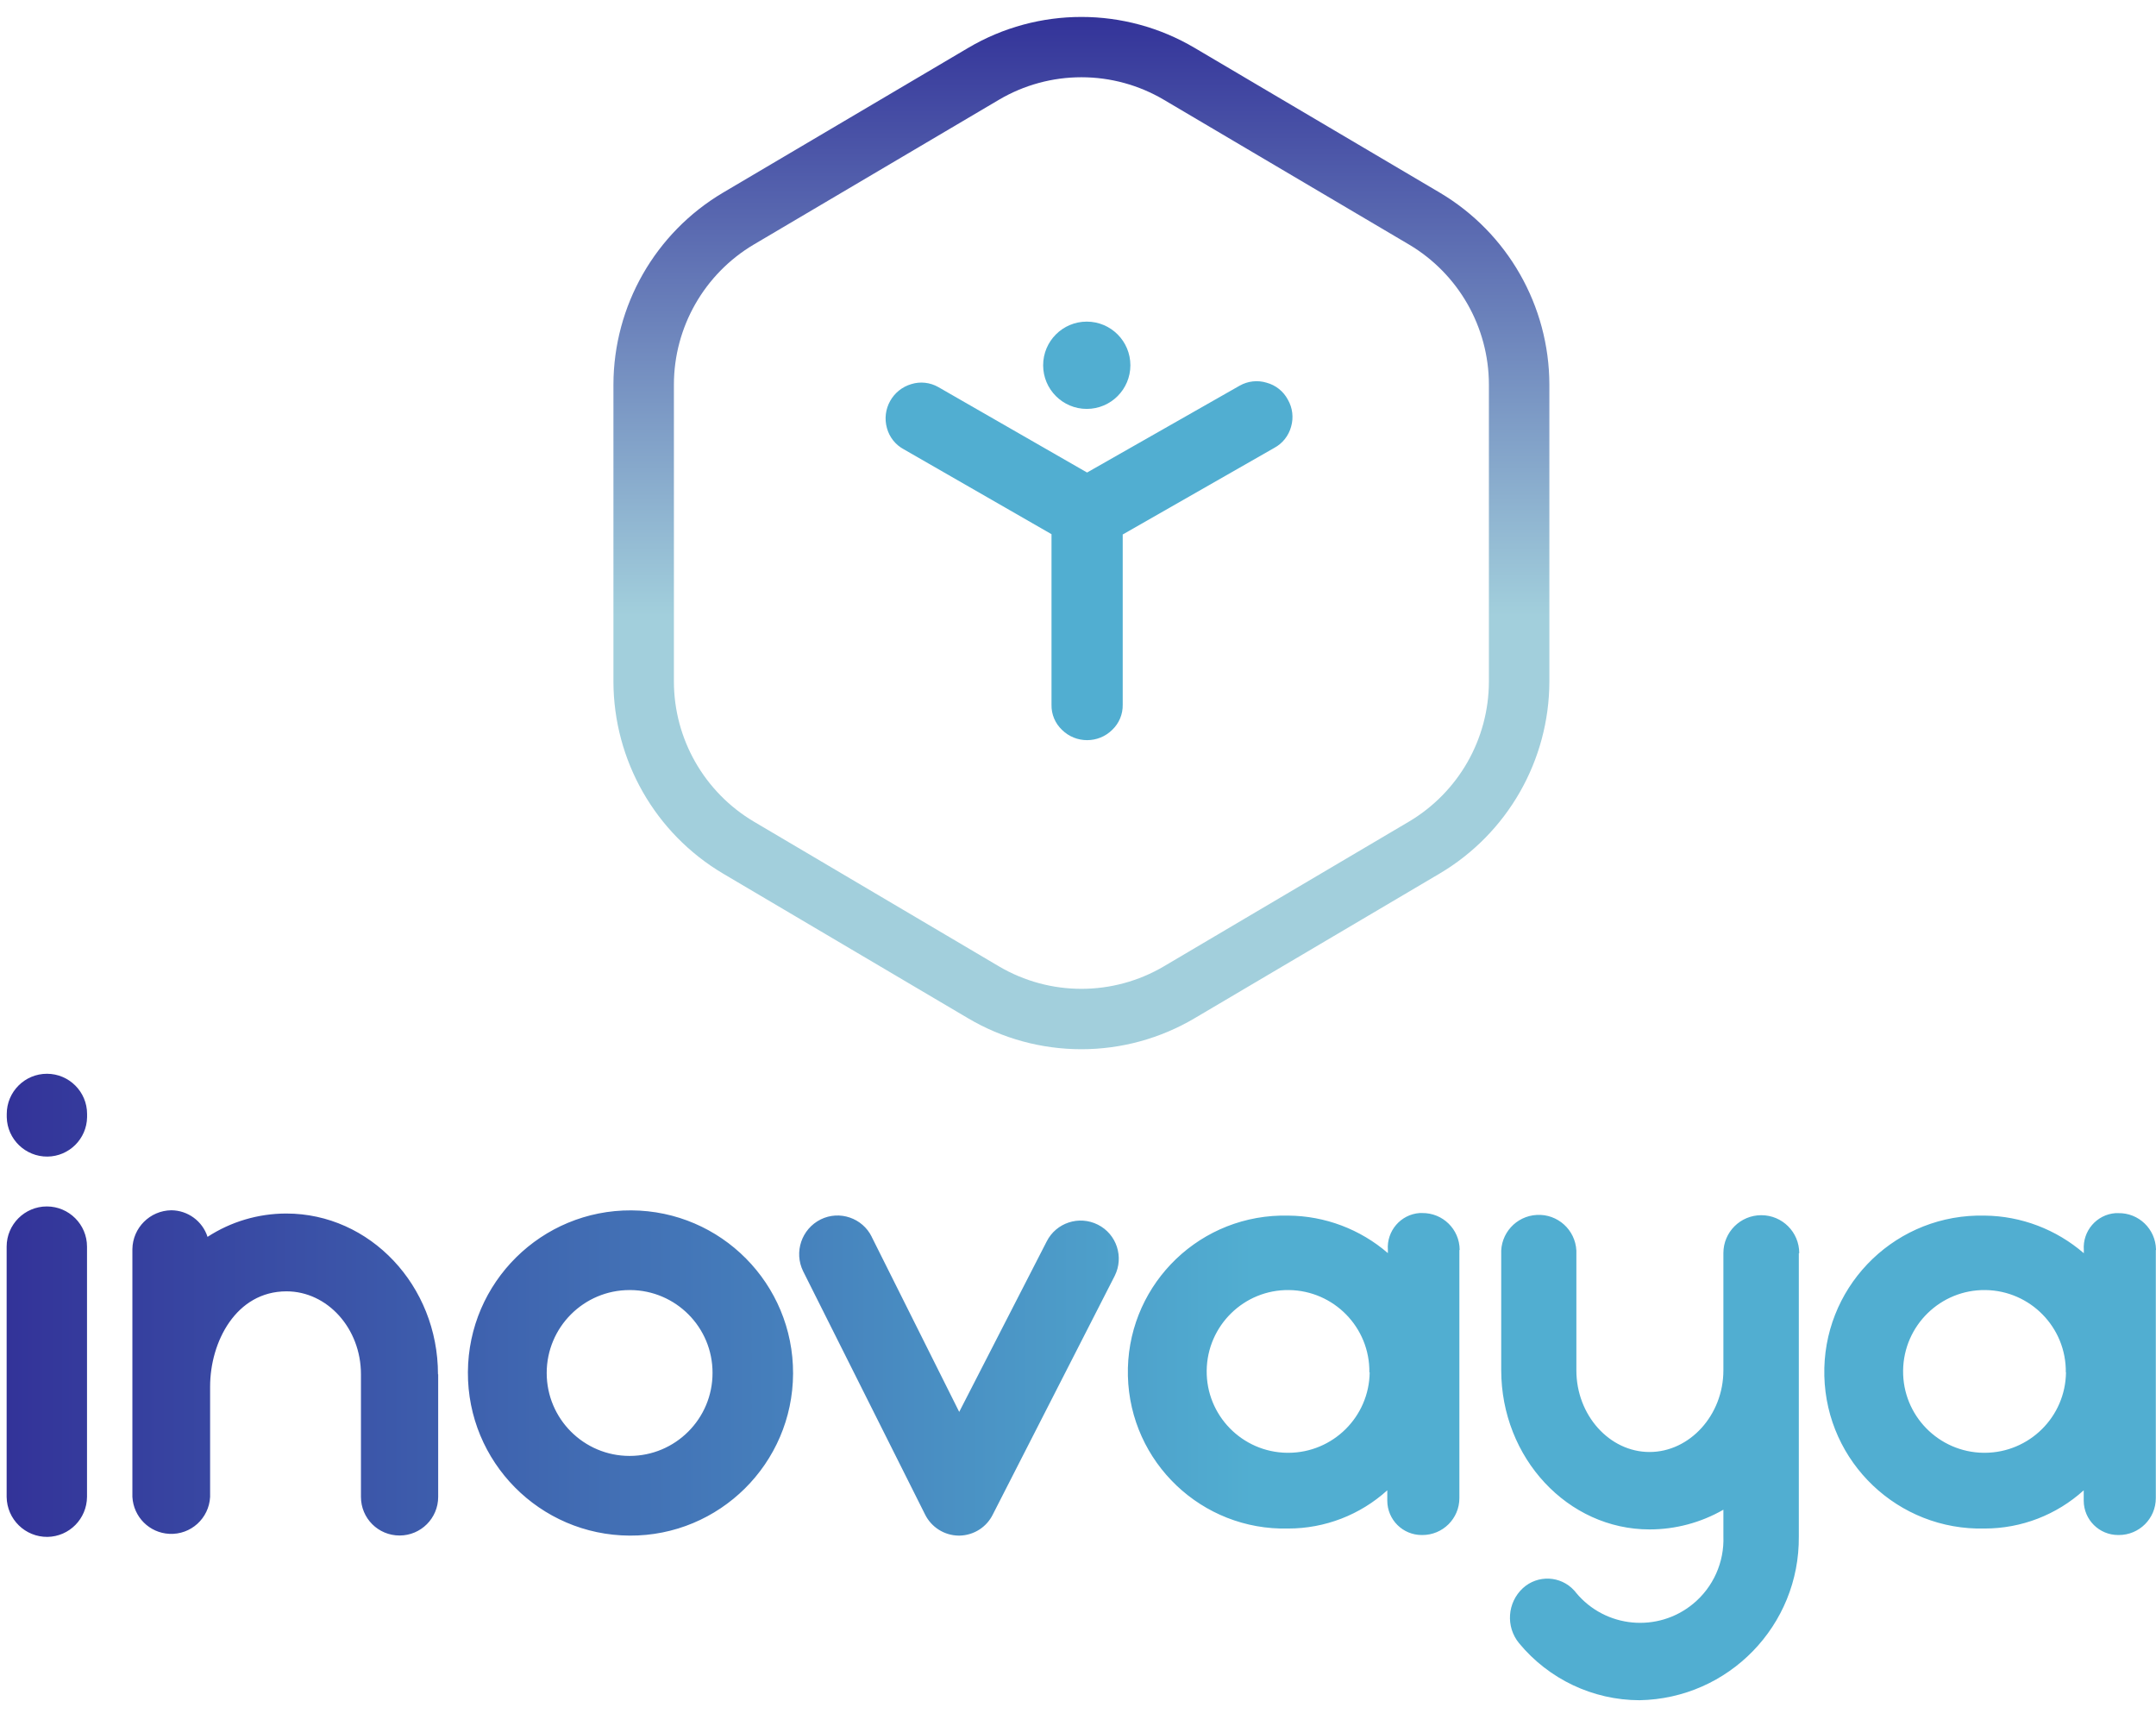 <svg width="84" height="67" viewBox="0 0 84 67" fill="none" xmlns="http://www.w3.org/2000/svg">
<path d="M42.133 40.87C40.579 40.87 39.056 40.456 37.72 39.666L28.167 34.026C25.527 32.46 23.908 29.621 23.9 26.552V14.976C23.908 11.91 25.527 9.071 28.167 7.506L37.72 1.866C40.441 0.258 43.825 0.258 46.545 1.866L56.099 7.506C58.738 9.071 60.357 11.91 60.365 14.976V26.552C60.357 29.617 58.738 32.456 56.099 34.022L46.545 39.662C45.21 40.452 43.687 40.87 42.133 40.87ZM42.133 3.009C41.001 3.009 39.892 3.312 38.917 3.888L29.364 9.528C27.442 10.671 26.26 12.739 26.256 14.976V26.552C26.26 28.788 27.442 30.856 29.364 32L38.917 37.64C40.901 38.81 43.364 38.81 45.348 37.64L54.901 32C56.824 30.856 58.005 28.788 58.009 26.552V14.976C58.005 12.739 56.824 10.671 54.901 9.528L45.348 3.888C44.373 3.312 43.265 3.009 42.133 3.009Z" fill="url(#paint0_linear_267_222)"/>
<path d="M50.176 15.567C50.003 15.241 49.704 15.003 49.347 14.907C48.998 14.8 48.618 14.842 48.3 15.022L42.353 18.406L36.555 15.076C36.237 14.896 35.857 14.853 35.508 14.961C34.775 15.176 34.349 15.939 34.556 16.676C34.652 17.029 34.89 17.328 35.212 17.501L40.968 20.808V27.453C40.96 27.822 41.109 28.175 41.374 28.428C41.915 28.965 42.794 28.965 43.335 28.428C43.6 28.175 43.749 27.822 43.742 27.453V20.82L49.646 17.447C49.969 17.274 50.206 16.975 50.302 16.622C50.406 16.269 50.36 15.885 50.176 15.567Z" fill="#51AED1"/>
<path d="M42.341 15.928C43.28 15.928 44.041 15.166 44.041 14.228C44.041 13.289 43.28 12.528 42.341 12.528C41.403 12.528 40.642 13.289 40.642 14.228C40.642 15.166 41.403 15.928 42.341 15.928Z" fill="#51AED1"/>
<path d="M1.851 45.052C0.992 45.06 0.282 44.377 0.263 43.518V43.391C0.263 42.528 0.965 41.826 1.828 41.826C2.691 41.826 3.393 42.528 3.393 43.391V43.518C3.378 44.362 2.695 45.041 1.851 45.052ZM1.851 59.866C0.98 59.874 0.27 59.179 0.259 58.308V48.559C0.259 47.696 0.961 46.994 1.824 46.994C2.687 46.994 3.39 47.696 3.39 48.559V58.308C3.382 59.16 2.703 59.851 1.851 59.866ZM17.072 53.532V58.308C17.072 59.137 16.4 59.812 15.568 59.812C14.735 59.812 14.063 59.141 14.063 58.308V53.532C14.063 51.74 12.751 50.301 11.163 50.301C9.195 50.301 8.186 52.269 8.186 54.011V58.308C8.143 59.145 7.434 59.789 6.597 59.747C5.818 59.709 5.201 59.087 5.158 58.308V48.659C5.17 47.826 5.841 47.155 6.674 47.143C7.318 47.147 7.89 47.566 8.086 48.179C8.999 47.585 10.066 47.27 11.155 47.27C14.416 47.27 17.064 50.075 17.064 53.532H17.072ZM24.53 59.816C21.031 59.797 18.211 56.946 18.23 53.447C18.249 49.948 21.1 47.128 24.599 47.147C28.095 47.166 30.911 50.01 30.899 53.505C30.884 57.004 28.033 59.832 24.534 59.816C24.534 59.816 24.534 59.816 24.53 59.816ZM24.53 50.251C22.746 50.251 21.3 51.698 21.3 53.482C21.3 55.266 22.746 56.712 24.53 56.712C26.314 56.712 27.761 55.266 27.761 53.482C27.768 51.705 26.33 50.259 24.553 50.251C24.546 50.251 24.538 50.251 24.53 50.251ZM37.376 59.816H37.349C36.789 59.809 36.282 59.486 36.037 58.984L31.291 49.518C30.926 48.774 31.229 47.872 31.974 47.5C32.71 47.136 33.604 47.443 33.965 48.179C33.965 48.179 33.965 48.179 33.965 48.183L37.372 54.997L40.779 48.36C41.147 47.627 42.041 47.335 42.774 47.704C43.507 48.072 43.798 48.966 43.43 49.699L38.684 58.988C38.442 59.486 37.94 59.805 37.383 59.816H37.372H37.376ZM56.859 48.69V58.355C56.859 59.153 56.21 59.797 55.412 59.793C55.405 59.793 55.401 59.793 55.393 59.793C54.653 59.793 54.054 59.199 54.05 58.458C54.05 58.423 54.05 58.389 54.05 58.355V58.051C52.991 59.011 51.618 59.54 50.191 59.54C46.826 59.624 44.029 56.966 43.944 53.597C43.86 50.228 46.519 47.435 49.887 47.351C49.991 47.351 50.091 47.351 50.194 47.351C51.622 47.362 52.995 47.88 54.073 48.812V48.686C54.02 47.949 54.572 47.305 55.309 47.251C55.343 47.251 55.378 47.251 55.412 47.251C56.21 47.243 56.863 47.88 56.87 48.678C56.87 48.682 56.87 48.686 56.87 48.69H56.859ZM53.352 53.459C53.375 51.709 51.971 50.274 50.221 50.251C48.472 50.228 47.037 51.633 47.014 53.382C46.991 55.132 48.395 56.567 50.145 56.59C50.164 56.59 50.179 56.59 50.198 56.59C51.932 56.586 53.344 55.189 53.364 53.455H53.352V53.459ZM70.084 48.816V59.843C70.119 63.315 67.349 66.166 63.876 66.228C62.058 66.224 60.339 65.406 59.184 64.006C58.658 63.365 58.724 62.425 59.334 61.861C59.909 61.336 60.803 61.374 61.329 61.95C61.355 61.976 61.379 62.007 61.402 62.038C62.545 63.419 64.59 63.611 65.971 62.468C66.75 61.823 67.184 60.852 67.145 59.843V58.807C66.27 59.31 65.277 59.575 64.268 59.575C61.087 59.575 58.489 56.797 58.489 53.367V48.862C58.447 48.053 59.069 47.366 59.878 47.324C60.688 47.282 61.375 47.903 61.417 48.713C61.417 48.763 61.417 48.812 61.417 48.862V53.378C61.417 55.12 62.702 56.559 64.268 56.559C65.833 56.559 67.145 55.12 67.145 53.378V48.812C67.145 47.995 67.805 47.335 68.622 47.335C69.44 47.335 70.1 47.995 70.1 48.812L70.084 48.82V48.816ZM83.993 48.69V58.355C83.993 59.153 83.344 59.797 82.546 59.793C82.538 59.793 82.534 59.793 82.527 59.793C81.786 59.793 81.188 59.199 81.184 58.458C81.184 58.423 81.184 58.389 81.184 58.355V58.051C80.125 59.011 78.751 59.54 77.324 59.54C73.959 59.624 71.162 56.966 71.078 53.597C70.993 50.228 73.652 47.435 77.021 47.351C77.125 47.351 77.224 47.351 77.328 47.351C78.748 47.366 80.114 47.888 81.188 48.816V48.69C81.134 47.953 81.687 47.308 82.423 47.255C82.458 47.255 82.492 47.255 82.527 47.255C83.325 47.239 83.981 47.869 84 48.667C84 48.674 84 48.682 84 48.69H83.993ZM80.486 53.459C80.509 51.709 79.104 50.274 77.355 50.251C75.605 50.228 74.17 51.633 74.147 53.382C74.124 55.132 75.528 56.567 77.278 56.59C77.297 56.59 77.313 56.59 77.332 56.59C79.066 56.582 80.474 55.189 80.493 53.455H80.486V53.459Z" fill="url(#paint1_linear_267_222)"/>
<defs>
<linearGradient id="paint0_linear_267_222" x1="42.133" y1="40.87" x2="42.133" y2="0.661" gradientUnits="userSpaceOnUse">
<stop offset="0.42" stop-color="#A2CFDC"/>
<stop offset="1" stop-color="#333399"/>
</linearGradient>
<linearGradient id="paint1_linear_267_222" x1="84" y1="54.027" x2="0.259" y2="54.027" gradientUnits="userSpaceOnUse">
<stop offset="0.42" stop-color="#51AED1"/>
<stop offset="1" stop-color="#333399"/>
</linearGradient>
</defs>
</svg>
